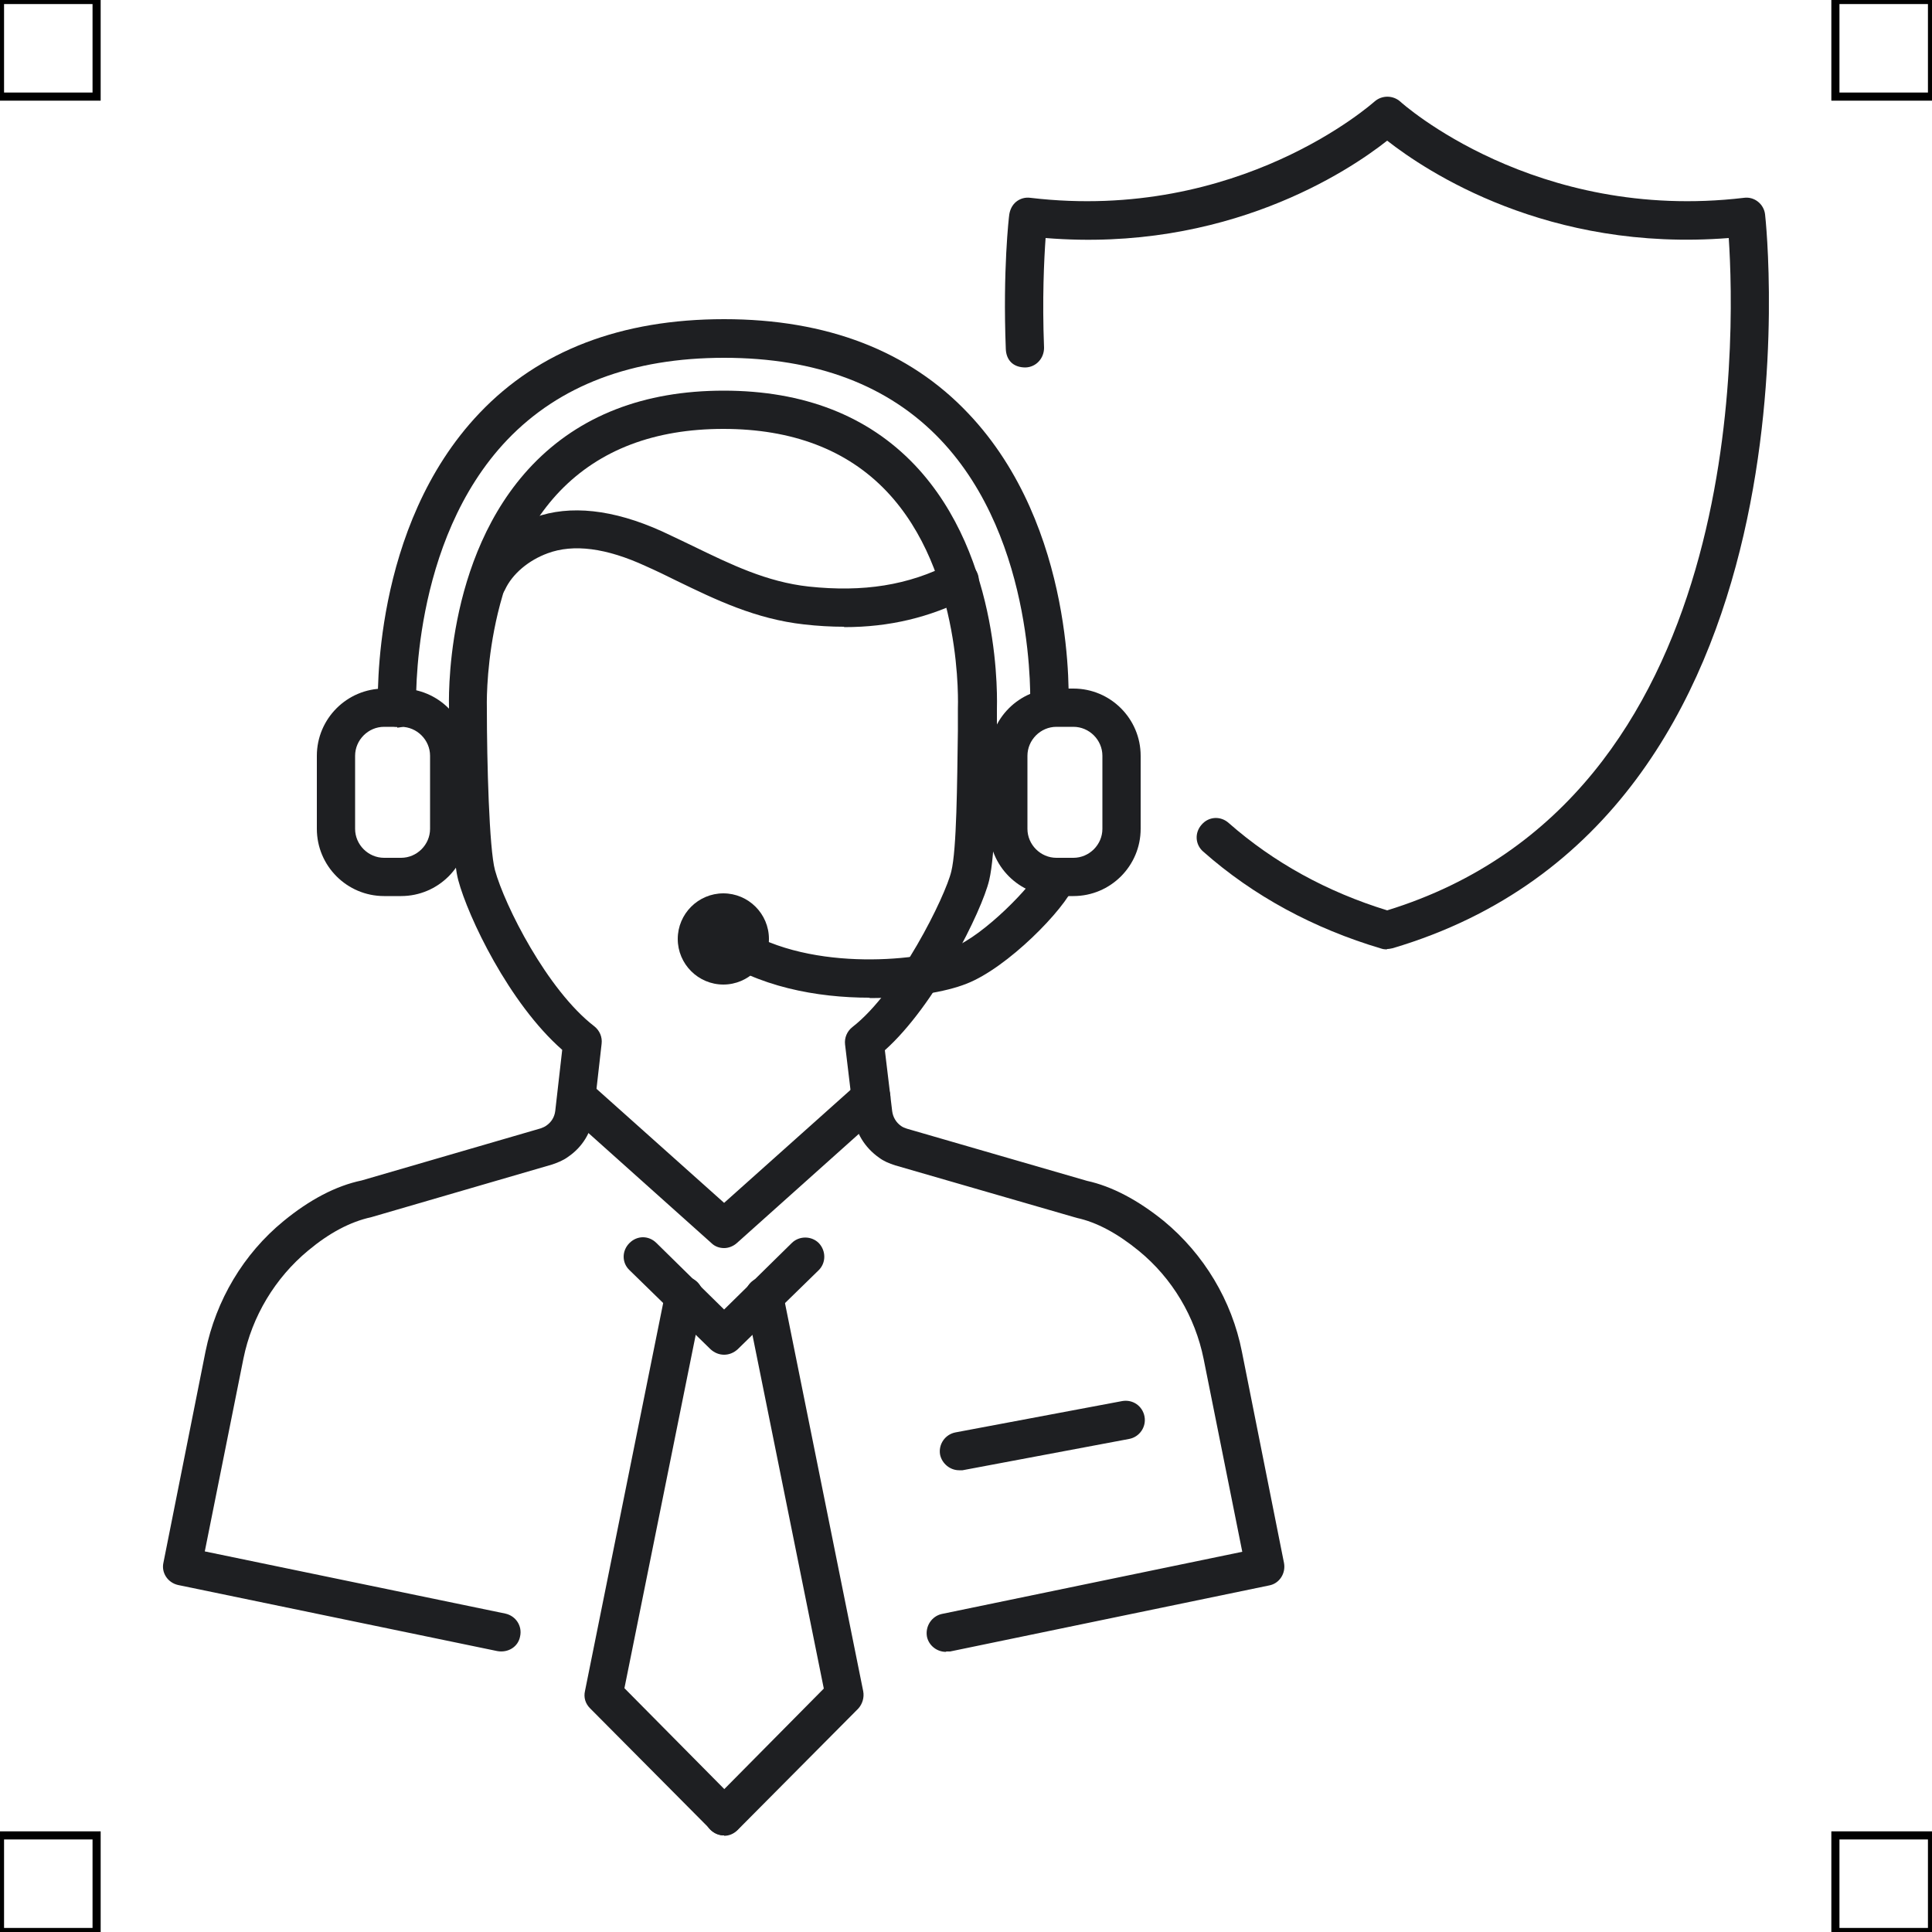 <?xml version="1.0" encoding="UTF-8"?>
<svg xmlns="http://www.w3.org/2000/svg" viewBox="0 0 50 50">
  <defs>
    <style>
      .cls-1 {
        fill: none;
        stroke: #000;
        stroke-miterlimit: 10;
        stroke-width: .21px;
      }

      .cls-2 {
        fill: #1e1f22;
        stroke-width: 0px;
      }
    </style>
  </defs>
  <g id="iconos">
    <g>
      <g id="beneficio-asistencia-icono">
        <g>
          <path class="cls-2" d="m18.74,35.06c-.13,0-.25-.05-.35-.14l-2.1-2.05c-.2-.19-.2-.5,0-.7s.5-.2.7,0l1.75,1.72,1.75-1.72c.19-.19.51-.19.7,0,.19.2.19.51,0,.7l-2.1,2.05c-.1.09-.22.14-.35.14Z"/>
          <path class="cls-2" d="m18.74,47.5c-.13,0-.26-.05-.35-.15l-3.12-3.14c-.12-.12-.17-.28-.13-.45l2.08-10.32c.05-.27.29-.43.58-.39.27.05.44.32.39.58l-2.03,10.06,2.93,2.96c.19.19.19.51,0,.7-.1.09-.22.14-.35.14Z"/>
          <path class="cls-2" d="m18.74,47.5c-.13,0-.25-.05-.35-.14-.2-.19-.2-.51,0-.7l2.93-2.96-2.03-10.06c-.05-.27.12-.53.39-.58.3-.04.53.12.58.39l2.08,10.32c.03.16-.02.33-.13.45l-3.12,3.14c-.1.1-.22.15-.35.15Z"/>
        </g>
        <path class="cls-2" d="m24.48,42.75c-.23,0-.44-.16-.49-.39-.05-.27.12-.53.38-.59l7.78-1.61-1-4.99c-.22-1.09-.81-2.09-1.68-2.8-.55-.45-1.09-.74-1.6-.85l-4.7-1.36c-.16-.05-.3-.11-.42-.2-.37-.26-.61-.65-.66-1.09l-.22-1.84c-.02-.17.05-.34.19-.45,1.2-.93,2.41-3.39,2.56-4.03.14-.57.15-2.27.17-3.64v-.57c0-.05.15-3.53-1.85-5.63-1.02-1.07-2.44-1.61-4.22-1.61s-3.2.54-4.23,1.61c-2.01,2.1-1.89,5.59-1.89,5.62,0,1.39.06,3.64.21,4.19.25.91,1.35,3.1,2.57,4.04.14.11.21.28.19.45l-.21,1.85c-.05.44-.29.83-.66,1.08-.12.09-.27.15-.42.2l-4.67,1.36c-.55.12-1.09.41-1.63.86-.86.71-1.46,1.71-1.68,2.8l-1,4.99,7.78,1.61c.27.06.44.32.38.59-.05.27-.31.43-.59.38l-8.26-1.71c-.27-.06-.44-.32-.38-.58l1.09-5.47c.27-1.32.98-2.52,2.02-3.37.67-.55,1.35-.91,2.02-1.05l4.64-1.35c.05-.02.1-.04.14-.07.13-.09.21-.22.23-.38l.18-1.58c-1.38-1.21-2.44-3.45-2.69-4.39-.23-.86-.24-4.07-.24-4.43,0-.14-.15-3.91,2.16-6.32,1.22-1.27,2.88-1.92,4.95-1.92s3.73.65,4.94,1.92c2.29,2.41,2.13,6.18,2.13,6.34v.55c-.02,1.56-.04,3.18-.2,3.86-.19.8-1.4,3.24-2.7,4.4l.19,1.58c.02.15.1.29.23.38.04.03.09.05.15.07l4.66,1.35c.64.14,1.31.49,1.99,1.04,1.04.86,1.76,2.06,2.02,3.38l1.09,5.47c.05.27-.12.53-.38.58l-8.26,1.71s-.07,0-.1,0Z"/>
        <path class="cls-2" d="m21.84,16.22c-.33,0-.68-.02-1.03-.06-1.26-.14-2.29-.64-3.3-1.13-.26-.13-.53-.26-.8-.38-1.02-.47-1.87-.58-2.54-.33-.49.18-.91.53-1.1.94-.12.25-.42.35-.66.23-.25-.12-.35-.41-.23-.66.31-.65.92-1.17,1.66-1.44.91-.33,2.03-.21,3.29.36.28.13.55.26.82.39.97.47,1.89.92,2.98,1.04,1.41.15,2.58-.03,3.68-.6.25-.12.54-.03.67.22.12.24.03.54-.22.67-1,.51-2.04.76-3.21.76Z"/>
        <path class="cls-2" d="m18.74,32.3c-.12,0-.24-.04-.33-.13l-3.81-3.41c-.2-.18-.22-.5-.04-.7.19-.2.5-.21.7-.04l3.48,3.11,3.48-3.11c.2-.18.51-.17.7.04.18.21.16.52-.04.7l-3.81,3.41c-.09.08-.21.13-.33.13Z"/>
        <path class="cls-2" d="m24.82,38.05c-.23,0-.44-.17-.49-.4-.05-.27.13-.53.4-.58l4.31-.81c.28-.05.53.13.58.4.05.27-.13.53-.4.58l-4.31.81s-.06,0-.09,0Z"/>
        <g>
          <path class="cls-2" d="m10.28,18.81c-.26,0-.48-.21-.5-.47,0-.19-.18-4.7,2.63-7.65,1.54-1.62,3.67-2.43,6.33-2.43s4.79.82,6.32,2.44c2.8,2.95,2.6,7.45,2.59,7.64-.01.27-.21.45-.52.47-.27-.02-.48-.25-.47-.52,0-.04.18-4.28-2.32-6.91-1.34-1.41-3.22-2.12-5.6-2.12s-4.26.71-5.61,2.12c-2.52,2.64-2.36,6.88-2.36,6.93.01.27-.2.5-.47.52h-.02Z"/>
          <path class="cls-2" d="m10.38,23.19h-.44c-.96,0-1.74-.78-1.74-1.74v-1.89c0-.96.78-1.74,1.74-1.74h.44c.96,0,1.74.78,1.74,1.74v1.89c0,.96-.78,1.74-1.74,1.74Zm-.44-4.38c-.41,0-.75.34-.75.75v1.89c0,.41.34.75.75.75h.44c.41,0,.75-.34.75-.75v-1.89c0-.41-.34-.75-.75-.75h-.44Z"/>
          <path class="cls-2" d="m27.78,23.19h-.44c-.96,0-1.74-.78-1.74-1.74v-1.89c0-.96.78-1.74,1.74-1.74h.44c.96,0,1.74.78,1.74,1.74v1.89c0,.96-.78,1.74-1.74,1.74Zm-.44-4.38c-.41,0-.75.34-.75.75v1.89c0,.41.34.75.75.75h.44c.41,0,.75-.34.75-.75v-1.89c0-.41-.34-.75-.75-.75h-.44Z"/>
        </g>
        <path class="cls-2" d="m22.5,25.82c-1.35,0-2.9-.28-4.07-1.12-.22-.16-.27-.47-.11-.69.16-.22.47-.27.69-.11,1.78,1.28,4.75.97,5.64.63.83-.32,2.1-1.66,2.24-2.01.1-.25.39-.38.65-.27.25.1.37.39.27.65-.26.64-1.74,2.15-2.8,2.56-.53.21-1.45.37-2.5.37Z"/>
        <path class="cls-2" d="m18.72,25.48c-.65,0-1.18-.53-1.18-1.18s.53-1.18,1.18-1.18,1.18.53,1.18,1.18-.53,1.18-1.18,1.18Zm0-1.38c-.11,0-.19.09-.19.19,0,.21.39.21.39,0,0-.11-.09-.19-.19-.19Z"/>
      </g>
      <g id="seguros-personas-icono-cross-selling">
        <path class="cls-2" d="m35.89,24.57s-.09,0-.14-.02c-1.75-.52-3.31-1.36-4.61-2.51-.21-.18-.23-.49-.04-.7.18-.21.49-.23.7-.04,1.16,1.02,2.54,1.78,4.1,2.26,9.31-2.87,9.01-14.83,8.84-17.4-4.69.37-7.83-1.73-8.84-2.52-1,.79-4.17,2.9-8.84,2.52-.04.56-.09,1.58-.04,2.84,0,.27-.2.5-.48.51-.33,0-.5-.2-.51-.48-.08-2.04.08-3.42.09-3.48.02-.13.08-.25.18-.33.1-.08.23-.12.37-.1,5.41.64,8.86-2.46,8.9-2.49.19-.17.48-.17.67,0,.03.03,3.48,3.13,8.89,2.49.27-.04.52.16.55.43.02.16,1.71,15.63-9.64,18.99-.05.01-.09.02-.14.02Z"/>
      </g>
    </g>
  </g>
  <g id="guias">
    <rect class="cls-1" x="47.5" y="47.5" width="2.5" height="2.5"/>
    <rect class="cls-1" x="47.5" width="2.5" height="2.5"/>
    <rect class="cls-1" y="47.5" width="2.5" height="2.5"/>
    <rect class="cls-1" width="2.5" height="2.5"/>
  </g>
</svg>